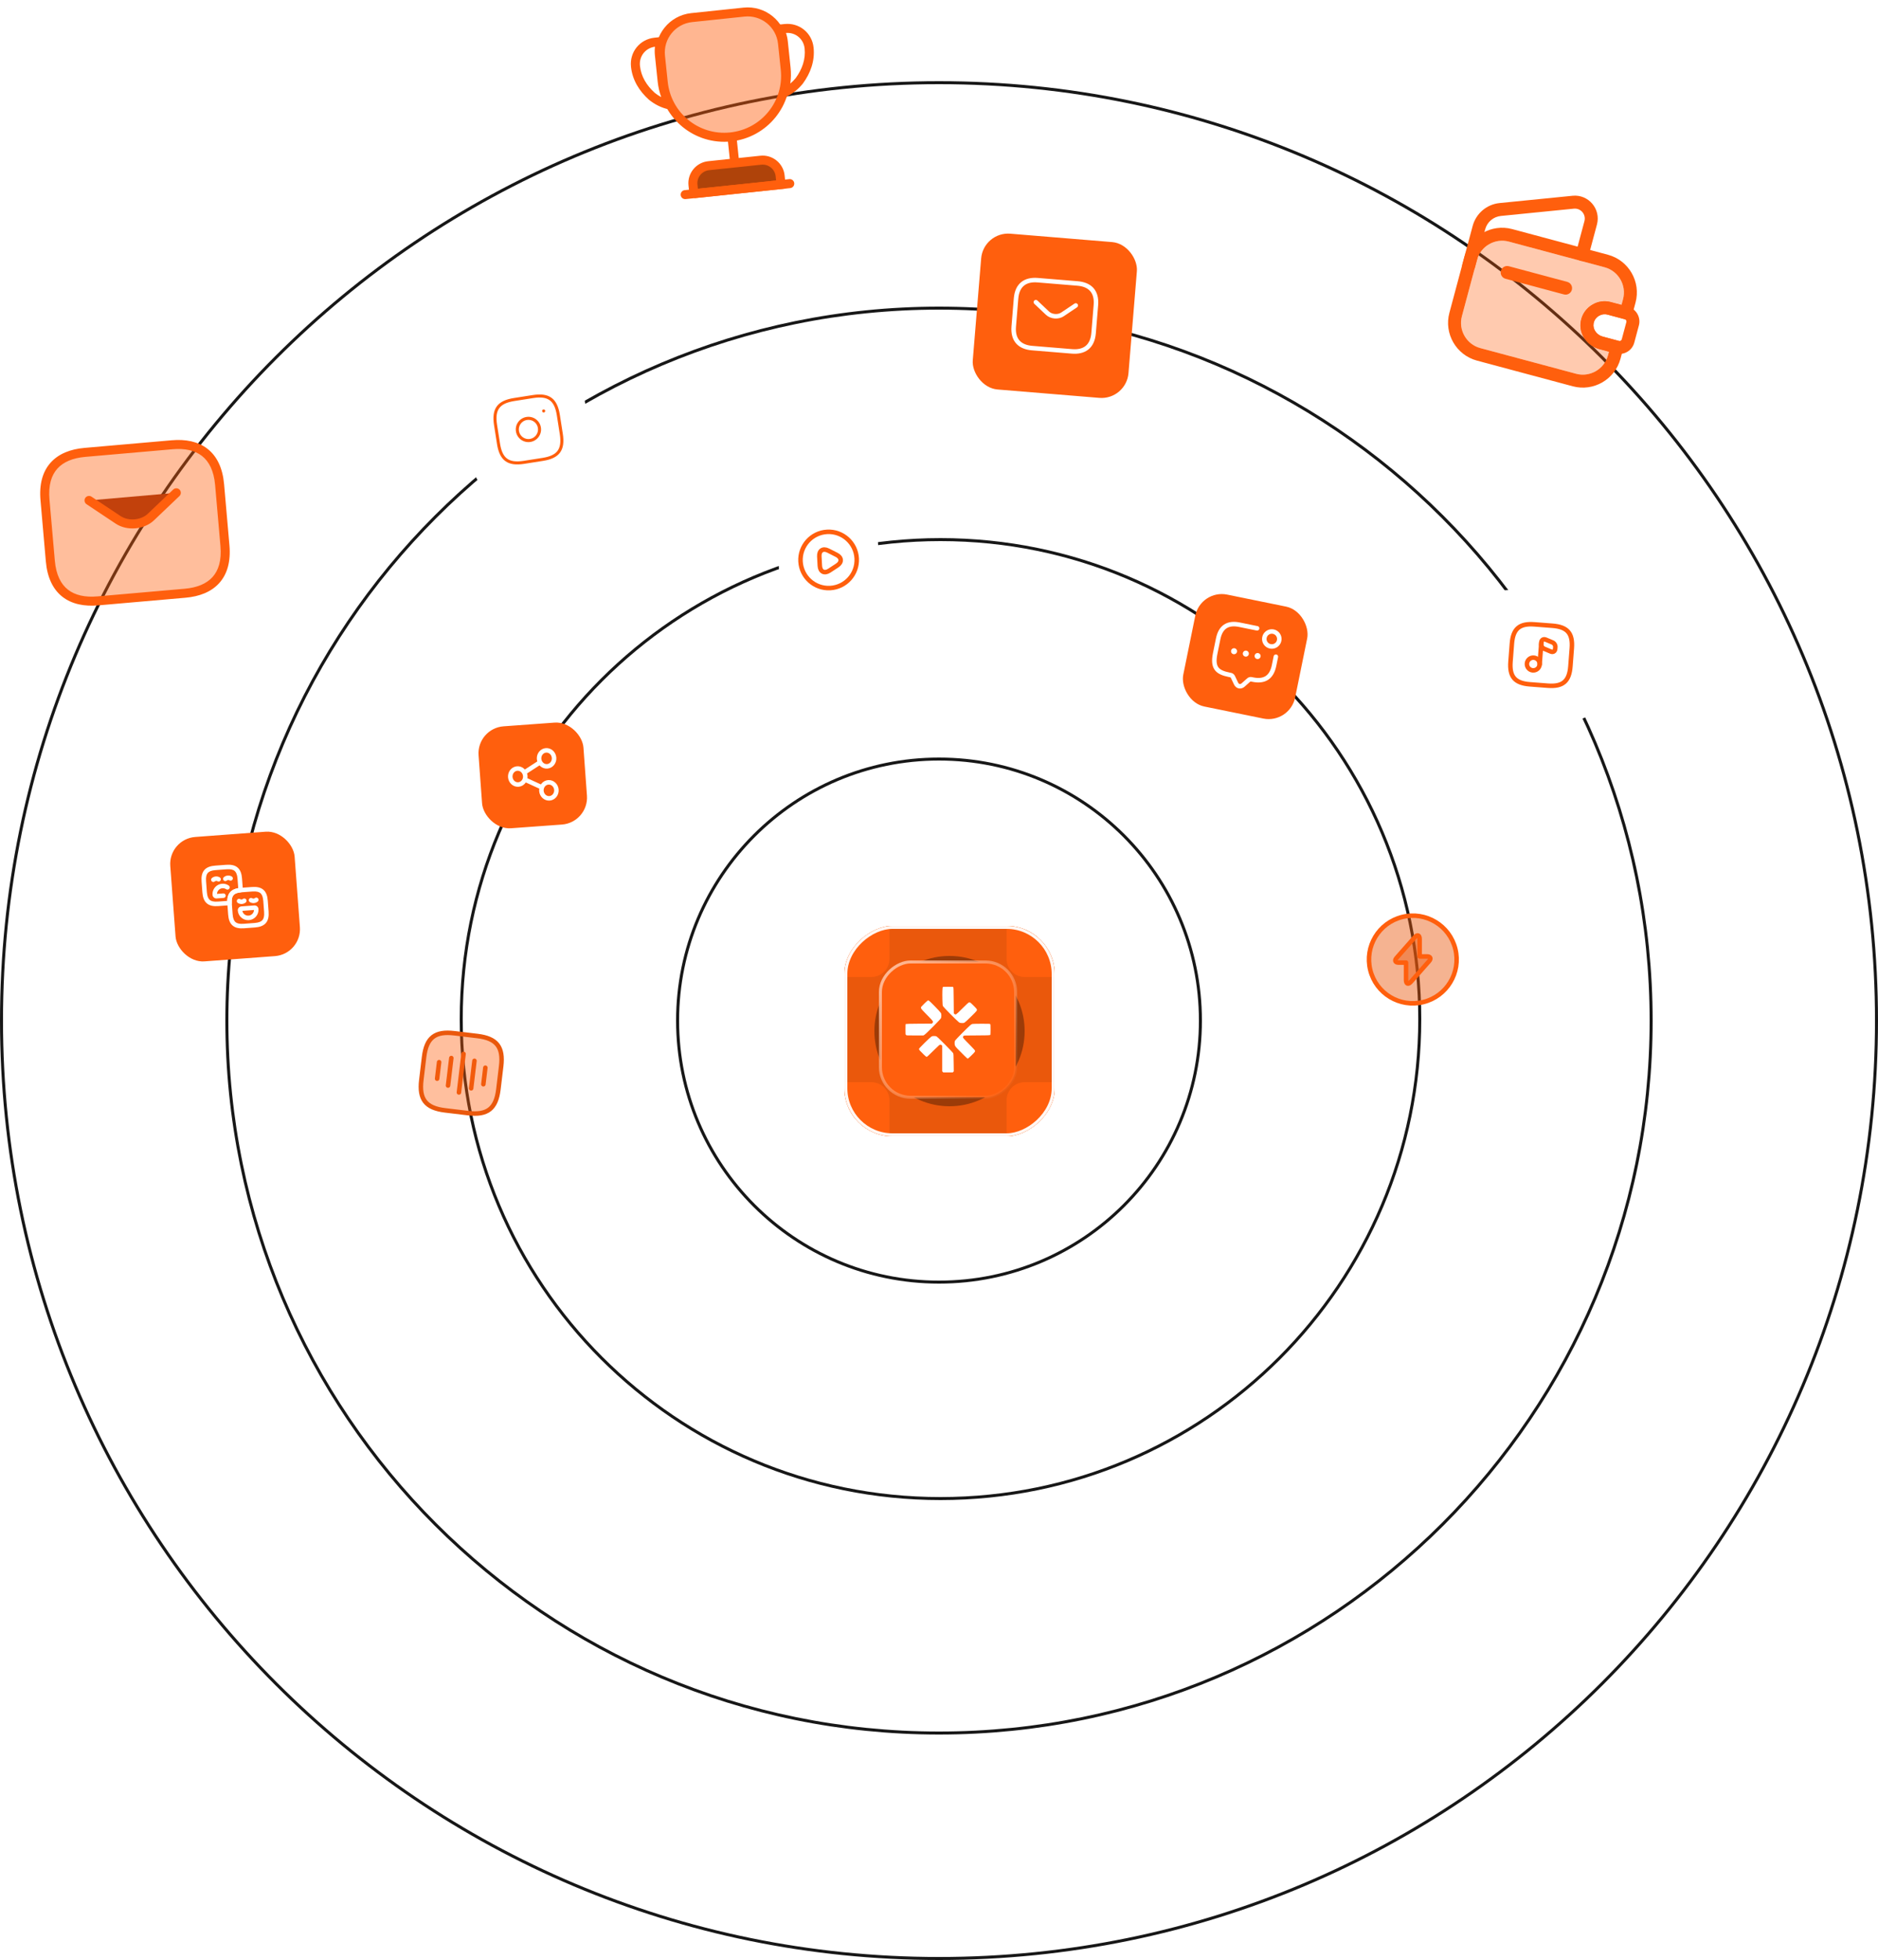 <svg width="625" height="652" viewBox="0 0 625 652" fill="none" xmlns="http://www.w3.org/2000/svg">
    <path fill-rule="evenodd" clip-rule="evenodd" d="M312.5 426C360.273 426 399 387.273 399 339.5C399 291.727 360.273 253 312.5 253C264.727 253 226 291.727 226 339.5C226 387.273 264.727 426 312.5 426ZM312.5 427C360.825 427 400 387.825 400 339.5C400 291.175 360.825 252 312.5 252C264.175 252 225 291.175 225 339.5C225 387.825 264.175 427 312.5 427Z" fill="#171717"/>
    <path fill-rule="evenodd" clip-rule="evenodd" d="M313 498C400.813 498 472 426.813 472 339C472 251.187 400.813 180 313 180C225.187 180 154 251.187 154 339C154 426.813 225.187 498 313 498ZM313 499C401.366 499 473 427.366 473 339C473 250.634 401.366 179 313 179C224.634 179 153 250.634 153 339C153 427.366 224.634 499 313 499Z" fill="#171717"/>
    <path fill-rule="evenodd" clip-rule="evenodd" d="M312.5 576C443.115 576 549 470.115 549 339.5C549 208.885 443.115 103 312.5 103C181.885 103 76 208.885 76 339.5C76 470.115 181.885 576 312.5 576ZM312.5 577C443.668 577 550 470.668 550 339.5C550 208.332 443.668 102 312.5 102C181.332 102 75 208.332 75 339.5C75 470.668 181.332 577 312.5 577Z" fill="#171717"/>
    <path fill-rule="evenodd" clip-rule="evenodd" d="M312.5 651C484.537 651 624 511.537 624 339.5C624 167.463 484.537 28 312.5 28C140.463 28 1 167.463 1 339.5C1 511.537 140.463 651 312.5 651ZM312.5 652C485.089 652 625 512.089 625 339.5C625 166.911 485.089 27 312.5 27C139.911 27 0 166.911 0 339.5C0 512.089 139.911 652 312.5 652Z" fill="#171717"/>
    <g filter="url(#filter0_d_138_198)">
        <g clip-path="url(#clip0_138_198)">
            <rect x="277" y="374" width="70" height="70" rx="16" transform="rotate(-90 277 374)" fill="#EA580C"/>
            <g filter="url(#filter1_f_138_198)">
                <path d="M312 314C325.807 314 337 325.193 337 339C337 352.807 325.807 364 312 364C298.193 364 287 352.807 287 339C287 325.193 298.193 314 312 314Z" fill="#803007" fill-opacity="0.73"/>
            </g>
            <rect x="289" y="361" width="45" height="45" rx="10" transform="rotate(-90 289 361)" fill="#FF5F0D"/>
            <rect x="289" y="361" width="45" height="45" rx="10" transform="rotate(-90 289 361)" stroke="url(#paint0_linear_138_198)"/>
            <path d="M297.516 340.285C297.689 340.45 297.719 340.45 300.501 340.45L303.314 340.45L303.689 340.217C304.199 339.895 308.976 335.095 309.149 334.72C309.239 334.517 309.284 334.255 309.284 333.842C309.284 333.332 309.254 333.205 309.074 332.897C308.841 332.5 305.556 329.132 305.174 328.892C304.829 328.682 304.754 328.735 303.509 329.965C302.504 330.955 302.474 331 302.504 331.262C302.526 331.472 302.654 331.667 303.059 332.11C303.344 332.425 303.726 332.822 303.899 332.987C304.071 333.152 304.724 333.82 305.354 334.472C306.606 335.77 306.666 335.89 306.314 336.302L306.134 336.512L301.829 336.535C299.031 336.557 297.501 336.587 297.434 336.64C297.366 336.7 297.344 337.15 297.344 338.417C297.344 340.105 297.344 340.127 297.516 340.285Z" fill="white"/>
            <path d="M302.204 345.565C302.819 346.248 304.229 347.575 304.334 347.575C304.529 347.575 304.814 347.32 306.734 345.423C308.586 343.6 308.669 343.525 308.954 343.525C309.156 343.525 309.291 343.578 309.404 343.698L309.569 343.87L309.569 348.123L309.569 352.368L309.749 352.555L309.921 352.75L311.496 352.75L313.071 352.75L313.244 352.563L313.417 352.383L313.379 349.51C313.349 346.908 313.334 346.608 313.207 346.338C313.034 345.978 308.091 340.99 307.694 340.78C307.506 340.683 307.274 340.638 306.869 340.638C306.381 340.638 306.254 340.668 305.931 340.855C305.729 340.975 304.754 341.883 303.704 342.918C302.174 344.44 301.844 344.8 301.844 344.965C301.844 345.108 301.956 345.303 302.204 345.565Z" fill="white"/>
            <path d="M309.636 328.712C309.681 330.287 309.696 330.46 309.846 330.737C310.026 331.082 314.406 335.5 315.029 335.972C315.434 336.28 315.464 336.287 316.086 336.31C316.709 336.332 316.746 336.325 317.106 336.085C317.309 335.95 318.299 335.035 319.296 334.045C321.254 332.125 321.269 332.102 321.014 331.615C320.954 331.502 320.451 330.962 319.896 330.415C318.659 329.192 318.681 329.192 317.841 329.942C317.519 330.227 316.634 331.09 315.869 331.862C314.174 333.572 314.054 333.647 313.641 333.295L313.431 333.115L313.394 328.802C313.364 325.307 313.334 324.475 313.251 324.377C313.161 324.265 312.944 324.25 311.526 324.25C310.334 324.25 309.869 324.272 309.779 324.34C309.629 324.46 309.576 326.14 309.636 328.712Z" fill="white"/>
            <path d="M313.867 343.916C314.032 344.268 314.564 344.838 316.979 347.216C317.512 347.748 317.999 348.176 318.059 348.176C318.209 348.176 320.264 346.196 320.414 345.903C320.489 345.768 320.512 345.611 320.482 345.491C320.452 345.371 319.762 344.613 318.764 343.601C316.477 341.283 316.439 341.238 316.499 340.953C316.522 340.826 316.604 340.661 316.672 340.586C316.784 340.458 317.017 340.451 320.587 340.443C324.277 340.443 325.469 340.398 325.597 340.271C325.627 340.241 325.657 339.445 325.657 338.508C325.657 337.165 325.634 336.768 325.552 336.678C325.462 336.565 325.169 336.55 322.702 336.55C321.194 336.558 319.814 336.588 319.642 336.618C319.424 336.663 319.184 336.798 318.907 337.038C318.097 337.728 314.167 341.696 313.934 342.056C313.717 342.393 313.694 342.483 313.694 342.993C313.694 343.428 313.739 343.646 313.867 343.916Z" fill="white"/>
            <path d="M268 386C264.686 386 262 383.314 262 380L262 362C262 358.686 264.686 356 268 356L286 356C289.314 356 292 358.686 292 362L292 380C292 383.314 289.314 386 286 386L268 386Z" fill="#FF5F0D"/>
            <path d="M337 386C333.686 386 331 383.314 331 380L331 362C331 358.686 333.686 356 337 356L355 356C358.314 356 361 358.686 361 362L361 380C361 383.314 358.314 386 355 386L337 386Z" fill="#FF5F0D"/>
            <path d="M268 321C264.686 321 262 318.314 262 315L262 297C262 293.686 264.686 291 268 291L286 291C289.314 291 292 293.686 292 297L292 315C292 318.314 289.314 321 286 321L268 321Z" fill="#FF5F0D"/>
            <path d="M337 321C333.686 321 331 318.314 331 315L331 297C331 293.686 333.686 291 337 291L355 291C358.314 291 361 293.686 361 297L361 315C361 318.314 358.314 321 355 321L337 321Z" fill="#FF5F0D"/>
        </g>
        <rect x="277.5" y="373.5" width="69" height="69" rx="15.5" transform="rotate(-90 277.5 373.5)" stroke="url(#paint1_linear_138_198)" stroke-opacity="0.95"/>
    </g>
    <rect x="56" y="279.09" width="41.5" height="41.5" rx="9" transform="rotate(-4.271 56 279.09)" fill="#FF5F0D"/>
    <path fill-rule="evenodd" clip-rule="evenodd" d="M69.134 290.399C68.704 290.898 68.475 291.72 68.582 293.142L68.85 296.733C68.956 298.155 69.305 298.934 69.803 299.363C70.302 299.793 71.125 300.022 72.547 299.916L75.629 299.686C75.654 298.533 75.922 297.551 76.568 296.8C77.215 296.049 78.146 295.639 79.282 295.443L79.052 292.361C78.946 290.938 78.597 290.159 78.098 289.73C77.6 289.3 76.777 289.071 75.355 289.177L71.765 289.445C70.343 289.551 69.564 289.9 69.134 290.399ZM67.997 289.42C68.814 288.472 70.084 288.067 71.653 287.949L75.243 287.681C76.813 287.564 78.129 287.777 79.077 288.593C80.025 289.409 80.431 290.679 80.548 292.249L80.831 296.038C80.862 296.446 80.56 296.803 80.153 296.841C78.844 296.962 78.115 297.303 77.705 297.779C77.295 298.255 77.067 299.026 77.141 300.339C77.164 300.747 76.856 301.098 76.448 301.129L72.659 301.412C71.089 301.529 69.773 301.316 68.825 300.5C67.877 299.684 67.471 298.414 67.354 296.844L67.086 293.254C66.968 291.685 67.181 290.368 67.997 289.42Z" fill="white"/>
    <path fill-rule="evenodd" clip-rule="evenodd" d="M70.52 292.076C71.266 291.452 72.306 291.376 73.129 291.85C73.488 292.056 73.612 292.515 73.405 292.874C73.199 293.233 72.74 293.357 72.381 293.15C72.094 292.984 71.737 293.013 71.483 293.226C71.165 293.492 70.692 293.45 70.426 293.132C70.16 292.814 70.203 292.341 70.52 292.076Z" fill="white"/>
    <path fill-rule="evenodd" clip-rule="evenodd" d="M74.509 291.778C75.255 291.154 76.295 291.078 77.118 291.552C77.477 291.759 77.601 292.217 77.394 292.576C77.188 292.935 76.729 293.059 76.37 292.852C76.082 292.687 75.727 292.715 75.472 292.928C75.154 293.194 74.681 293.152 74.415 292.834C74.15 292.517 74.192 292.044 74.509 291.778Z" fill="white"/>
    <path fill-rule="evenodd" clip-rule="evenodd" d="M72.217 297.354C72.248 296.371 73.018 295.549 74.02 295.474C74.485 295.439 74.921 295.567 75.269 295.806C75.61 296.041 76.077 295.955 76.312 295.614C76.546 295.273 76.46 294.806 76.119 294.571C75.494 294.141 74.72 293.918 73.909 293.978C72.01 294.12 70.583 295.777 70.725 297.675C70.778 298.388 71.395 298.919 72.108 298.866L74.421 298.693C74.834 298.662 75.144 298.302 75.113 297.889C75.082 297.476 74.723 297.166 74.309 297.197L72.217 297.354Z" fill="white"/>
    <path fill-rule="evenodd" clip-rule="evenodd" d="M80.027 295.346L83.817 295.063C85.386 294.946 86.703 295.159 87.651 295.975C88.599 296.791 89.004 298.061 89.122 299.631L89.39 303.221C89.507 304.791 89.294 306.107 88.478 307.055C87.662 308.003 86.392 308.409 84.822 308.526L81.232 308.794C79.662 308.911 78.346 308.698 77.398 307.882C76.45 307.066 76.044 305.796 75.927 304.226L75.643 300.423C75.56 298.95 75.788 297.706 76.568 296.8C77.349 295.894 78.544 295.484 80.014 295.347L80.027 295.346ZM80.146 296.842C78.841 296.963 78.114 297.303 77.705 297.779C77.296 298.254 77.067 299.024 77.141 300.332L77.423 304.115C77.529 305.537 77.878 306.316 78.377 306.746C78.876 307.175 79.698 307.404 81.12 307.298L84.71 307.03C86.132 306.924 86.912 306.575 87.341 306.076C87.771 305.577 88 304.755 87.894 303.333L87.626 299.743C87.52 298.321 87.171 297.541 86.672 297.112C86.173 296.682 85.351 296.453 83.928 296.559L80.146 296.842Z" fill="white"/>
    <path fill-rule="evenodd" clip-rule="evenodd" d="M78.913 299.353C79.129 299 79.59 298.888 79.944 299.103C80.228 299.276 80.584 299.252 80.844 299.045C81.168 298.788 81.64 298.842 81.897 299.166C82.155 299.491 82.101 299.962 81.777 300.22C81.033 300.811 79.993 300.89 79.163 300.384C78.809 300.169 78.698 299.707 78.913 299.353Z" fill="white"/>
    <path fill-rule="evenodd" clip-rule="evenodd" d="M82.902 299.055C83.118 298.702 83.579 298.59 83.933 298.806C84.216 298.978 84.573 298.954 84.832 298.747C85.157 298.49 85.629 298.544 85.886 298.868C86.144 299.193 86.09 299.664 85.765 299.922C85.022 300.513 83.982 300.592 83.152 300.086C82.798 299.871 82.686 299.409 82.902 299.055Z" fill="white"/>
    <path fill-rule="evenodd" clip-rule="evenodd" d="M80.66 303C80.838 303.967 81.721 304.666 82.723 304.591C83.725 304.516 84.495 303.694 84.527 302.712L80.66 303ZM79.138 302.903C79.085 302.191 79.616 301.574 80.328 301.521L84.636 301.199C85.348 301.146 85.966 301.677 86.019 302.39C86.16 304.289 84.734 305.945 82.835 306.087C80.936 306.229 79.28 304.802 79.138 302.903Z" fill="white"/>
    <g filter="url(#filter2_f_138_198)">
        <rect x="327.268" y="77" width="52" height="52" rx="9" transform="rotate(4.708 327.268 77)" fill="#FF5F0D"/>
        <path fill-rule="evenodd" clip-rule="evenodd" d="M340.849 94.975C339.807 95.794 339.068 97.18 338.889 99.363L338.123 108.664C337.943 110.847 338.444 112.335 339.339 113.314C340.242 114.303 341.655 114.892 343.534 115.047L356.822 116.141C358.701 116.296 360.191 115.946 361.244 115.118C362.286 114.298 363.024 112.913 363.204 110.73L363.97 101.428C364.15 99.245 363.648 97.758 362.754 96.779C361.851 95.79 360.438 95.201 358.559 95.046L345.271 93.951C343.392 93.797 341.902 94.147 340.849 94.975ZM339.922 93.796C341.372 92.656 343.286 92.283 345.394 92.457L358.682 93.551C360.79 93.725 362.618 94.406 363.862 95.767C365.115 97.139 365.669 99.084 365.465 101.551L364.699 110.853C364.496 113.321 363.632 115.149 362.171 116.297C360.721 117.437 358.807 117.81 356.699 117.636L343.41 116.542C341.303 116.368 339.475 115.687 338.231 114.325C336.978 112.953 336.424 111.009 336.628 108.541L337.394 99.239C337.597 96.772 338.461 94.944 339.922 93.796Z" fill="white"/>
        <path fill-rule="evenodd" clip-rule="evenodd" d="M358.643 101.189C358.874 101.533 358.783 101.999 358.439 102.23L354.005 105.21C352.256 106.381 349.624 106.164 348.091 104.723L348.089 104.721L344.217 101.058C343.916 100.773 343.903 100.298 344.187 99.997C344.472 99.696 344.947 99.683 345.248 99.968L349.118 103.63C349.118 103.63 349.119 103.63 349.119 103.631C350.143 104.593 352.002 104.746 353.17 103.964C353.17 103.964 353.169 103.964 353.17 103.964L357.602 100.985C357.946 100.754 358.412 100.845 358.643 101.189Z" fill="white"/>
    </g>
    <g filter="url(#filter3_f_138_198)">
        <path d="M61.606 197.344L32.55 199.886C23.833 200.648 17.641 196.798 16.751 186.629L14.972 166.29C14.082 156.12 19.512 151.254 28.229 150.491L57.284 147.949C66.001 147.186 72.194 151.036 73.083 161.206L74.863 181.545C75.752 191.714 70.323 196.581 61.606 197.344Z" fill="#FF5F0D" fill-opacity="0.41"/>
        <path fill-rule="evenodd" clip-rule="evenodd" d="M19.11 155.869C17.132 158.057 16.046 161.359 16.466 166.159L18.246 186.498C18.666 191.298 20.308 194.361 22.637 196.173C24.987 198.001 28.29 198.753 32.419 198.391L61.475 195.849C65.604 195.488 68.727 194.174 70.724 191.966C72.703 189.777 73.788 186.475 73.368 181.675L71.589 161.336C71.169 156.537 69.527 153.473 67.198 151.662C64.847 149.833 61.544 149.082 57.415 149.443L28.359 151.985C24.23 152.346 21.108 153.66 19.11 155.869ZM16.885 153.857C19.56 150.899 23.511 149.398 28.098 148.997L57.154 146.455C61.741 146.053 65.892 146.845 69.04 149.294C72.209 151.759 74.108 155.705 74.578 161.075L76.357 181.414C76.827 186.784 75.642 191 72.949 193.978C70.275 196.935 66.324 198.436 61.737 198.838L32.681 201.38C28.093 201.781 23.942 200.989 20.795 198.541C17.625 196.075 15.727 192.129 15.257 186.76L13.478 166.421C13.008 161.051 14.192 156.835 16.885 153.857Z" fill="#FF5F0D"/>
        <path d="M58.682 163.93L50.224 171.989C47.439 174.633 42.529 175.063 39.328 172.942L29.627 166.472" fill="#C2410C"/>
        <path fill-rule="evenodd" clip-rule="evenodd" d="M59.769 162.895C60.34 163.495 60.317 164.444 59.717 165.015L51.257 173.077C47.965 176.202 42.283 176.7 38.499 174.193L38.495 174.19L28.794 167.719C28.105 167.26 27.919 166.328 28.379 165.639C28.839 164.95 29.77 164.764 30.459 165.224L40.156 171.692C40.157 171.692 40.157 171.693 40.158 171.693C42.776 173.426 46.913 173.064 49.19 170.902C49.19 170.902 49.19 170.902 49.191 170.901L57.648 162.844C58.248 162.272 59.197 162.295 59.769 162.895Z" fill="#FF5F0D"/>
    </g>
    <g filter="url(#filter4_f_138_198)">
        <rect x="493.799" y="195.618" width="41.5" height="41.5" rx="9" transform="rotate(4.396 493.799 195.618)" fill="white"/>
        <path fill-rule="evenodd" clip-rule="evenodd" d="M504.701 208.336C506.134 207.108 508.164 206.752 510.73 206.949L516.712 207.409C519.279 207.606 521.231 208.268 522.459 209.701C523.687 211.134 524.043 213.164 523.846 215.73L523.386 221.713C523.189 224.279 522.527 226.231 521.094 227.459C519.661 228.688 517.631 229.043 515.065 228.846L509.082 228.386C506.516 228.189 504.564 227.527 503.336 226.094C502.107 224.661 501.752 222.631 501.949 220.065L502.409 214.083C502.606 211.516 503.268 209.564 504.701 208.336ZM505.677 209.475C504.694 210.317 504.09 211.779 503.905 214.197L503.445 220.18C503.259 222.599 503.632 224.135 504.475 225.118C505.317 226.101 506.778 226.705 509.197 226.89L515.18 227.35C517.599 227.536 519.135 227.163 520.118 226.32C521.101 225.478 521.704 224.017 521.89 221.598L522.35 215.615C522.536 213.196 522.163 211.66 521.32 210.677C520.478 209.694 519.016 209.091 516.598 208.905L510.615 208.445C508.196 208.259 506.66 208.632 505.677 209.475Z" fill="#FF5F0D"/>
        <path fill-rule="evenodd" clip-rule="evenodd" d="M510.386 219.52C509.631 219.462 508.973 220.026 508.915 220.781C508.857 221.535 509.421 222.194 510.176 222.252C510.93 222.31 511.589 221.745 511.647 220.991C511.705 220.236 511.14 219.578 510.386 219.52ZM507.419 220.666C507.541 219.085 508.92 217.903 510.501 218.024C512.081 218.146 513.264 219.525 513.142 221.106C513.021 222.686 511.641 223.869 510.061 223.747C508.48 223.626 507.298 222.246 507.419 220.666Z" fill="#FF5F0D"/>
        <path fill-rule="evenodd" clip-rule="evenodd" d="M513.02 212.912C513.433 212.944 513.742 213.305 513.71 213.718L513.142 221.106C513.11 221.519 512.75 221.828 512.337 221.796C511.924 221.764 511.615 221.404 511.647 220.991L512.214 213.603C512.246 213.19 512.607 212.881 513.02 212.912Z" fill="#FF5F0D"/>
        <path fill-rule="evenodd" clip-rule="evenodd" d="M513.829 213.435C513.804 213.451 513.726 213.514 513.71 213.718L513.663 214.336C513.654 214.451 513.689 214.614 513.789 214.777C513.889 214.941 514.017 215.047 514.123 215.092L516.402 216.051C516.587 216.131 516.677 216.09 516.701 216.076C516.725 216.061 516.804 215.999 516.82 215.792L516.868 215.174C516.877 215.059 516.841 214.896 516.741 214.732C516.642 214.569 516.513 214.462 516.407 214.418C516.407 214.418 516.407 214.418 516.407 214.418L514.131 213.46C513.941 213.379 513.852 213.421 513.829 213.435ZM514.717 212.079C514.16 211.842 513.549 211.847 513.043 212.158C512.539 212.468 512.26 213.008 512.215 213.603L512.167 214.221C512.13 214.704 512.276 215.177 512.508 215.558C512.74 215.939 513.093 216.286 513.541 216.474L515.812 217.43C516.364 217.667 516.973 217.665 517.48 217.358C517.986 217.05 518.27 216.508 518.316 215.907L518.363 215.289C518.401 214.805 518.254 214.333 518.022 213.952C517.79 213.571 517.437 213.224 516.989 213.035L514.717 212.079Z" fill="#FF5F0D"/>
    </g>
    <g filter="url(#filter5_f_138_198)">
        <rect x="153" y="126.204" width="40" height="40" rx="9" transform="rotate(-8.923 153 126.204)" fill="white"/>
        <path d="M174.366 153.8L180.635 152.816C185.858 151.995 187.62 149.578 186.8 144.354L185.815 138.085C184.995 132.862 182.578 131.1 177.354 131.92L171.085 132.904C165.862 133.725 164.1 136.142 164.92 141.366L165.904 147.635C166.725 152.858 169.142 154.62 174.366 153.8Z" fill="white"/>
        <path fill-rule="evenodd" clip-rule="evenodd" d="M165.326 135.185C166.435 133.663 168.345 132.821 171.007 132.403L177.275 131.419C179.937 131.001 182.013 131.217 183.535 132.326C185.057 133.435 185.899 135.345 186.317 138.007L187.301 144.275C187.719 146.937 187.503 149.013 186.394 150.535C185.285 152.057 183.375 152.899 180.713 153.317L174.445 154.301C171.783 154.719 169.707 154.503 168.185 153.394C166.663 152.285 165.821 150.375 165.403 147.713L164.419 141.445C164.001 138.783 164.217 136.707 165.326 135.185ZM166.147 135.783C165.274 136.981 165.02 138.725 165.422 141.287L166.406 147.556C166.808 150.118 167.585 151.701 168.783 152.573C169.981 153.446 171.725 153.701 174.287 153.298L180.556 152.314C183.118 151.912 184.701 151.135 185.573 149.937C186.446 148.739 186.701 146.995 186.298 144.433L185.314 138.164C184.912 135.602 184.135 134.019 182.937 133.147C181.739 132.274 179.995 132.019 177.433 132.422L171.164 133.406C168.602 133.808 167.019 134.585 166.147 135.783Z" fill="#FF5F0D"/>
        <path fill-rule="evenodd" clip-rule="evenodd" d="M175.365 139.705C173.622 139.978 172.431 141.613 172.705 143.355C172.978 145.098 174.613 146.289 176.355 146.015C178.098 145.742 179.289 144.107 179.015 142.365C178.742 140.622 177.107 139.431 175.365 139.705ZM171.702 143.513C171.341 141.216 172.911 139.062 175.207 138.702C177.504 138.341 179.658 139.911 180.018 142.207C180.379 144.504 178.809 146.658 176.513 147.018C174.216 147.379 172.062 145.809 171.702 143.513Z" fill="#FF5F0D"/>
        <path fill-rule="evenodd" clip-rule="evenodd" d="M180.427 136.79C180.383 136.513 180.572 136.254 180.849 136.21L180.861 136.208C181.138 136.165 181.398 136.354 181.442 136.631C181.485 136.908 181.296 137.168 181.019 137.211L181.007 137.213C180.73 137.257 180.47 137.067 180.427 136.79Z" fill="#FF5F0D"/>
    </g>
    <rect x="258.184" y="170.529" width="33.399" height="33.399" rx="7" transform="rotate(-3.202 258.184 170.529)" fill="white"/>
    <path d="M276.275 195.619C281.437 195.336 285.392 190.922 285.11 185.759C284.827 180.597 280.413 176.642 275.25 176.925C270.088 177.208 266.133 181.622 266.416 186.784C266.699 191.946 271.113 195.901 276.275 195.619Z" stroke="#FF5F0D" stroke-width="1.5" stroke-linecap="round" stroke-linejoin="round"/>
    <path d="M272.756 186.652L272.67 185.091C272.564 183.147 273.894 182.277 275.63 183.157L277.028 183.868L278.426 184.579C280.162 185.459 280.249 187.048 278.62 188.112L277.308 188.971L275.995 189.831C274.366 190.895 272.949 190.176 272.842 188.232L272.756 186.652Z" stroke="#FF5F0D" stroke-width="1.5" stroke-miterlimit="10" stroke-linecap="round" stroke-linejoin="round"/>
    <g filter="url(#filter6_f_138_198)">
        <path fill-rule="evenodd" clip-rule="evenodd" d="M502.135 80.372C497.535 79.139 492.765 81.893 491.533 86.493L486.524 105.187C485.291 109.787 488.045 114.557 492.645 115.789L524.534 124.334C529.134 125.567 533.904 122.813 535.136 118.213L535.464 116.991L532.269 116.135C528.354 115.086 525.32 111.204 526.094 106.878C526.512 104.423 528.023 102.43 530.019 101.301C531.829 100.232 533.999 99.926 536.104 100.49L539.632 101.435L540.146 99.518C541.378 94.919 538.624 90.149 534.025 88.916L502.135 80.372ZM487.366 85.376C489.215 78.475 496.35 74.356 503.251 76.205L535.141 84.75C542.042 86.599 546.161 93.734 544.312 100.635L543.24 104.635C542.932 105.785 541.749 106.468 540.599 106.16L534.988 104.656C533.99 104.389 533.009 104.541 532.202 105.021L532.155 105.049C531.223 105.572 530.535 106.489 530.346 107.607L530.342 107.633C530.016 109.436 531.305 111.411 533.386 111.968L538.664 113.382C539.814 113.691 540.497 114.873 540.189 116.024L539.303 119.33C537.454 126.23 530.319 130.35 523.418 128.501L491.528 119.956C484.627 118.107 480.508 110.972 482.357 104.071L487.366 85.376Z" fill="#FF5F0D"/>
        <path d="M491.533 86.493C492.765 81.893 497.535 79.139 502.135 80.372L534.025 88.916C538.624 90.149 541.378 94.919 540.146 99.518L539.632 101.435L536.104 100.49C533.999 99.926 531.829 100.232 530.019 101.301C528.023 102.43 526.512 104.423 526.094 106.878C525.32 111.204 528.354 115.086 532.269 116.135L535.464 116.991L535.136 118.213C533.904 122.813 529.134 125.567 524.534 124.334L492.645 115.789C488.045 114.557 485.291 109.787 486.524 105.187L491.533 86.493Z" fill="#FF5F0D" fill-opacity="0.33"/>
        <path fill-rule="evenodd" clip-rule="evenodd" d="M527.3 73.568C527.901 71.325 526.072 69.184 523.785 69.415L499.495 71.838C496.996 72.089 494.919 73.855 494.265 76.298L490.863 88.993C490.555 90.143 489.372 90.826 488.221 90.518C487.071 90.209 486.388 89.027 486.696 87.876L490.098 75.181C491.215 71.014 494.772 67.976 499.065 67.546L523.353 65.123C523.353 65.123 523.352 65.123 523.353 65.123C528.654 64.589 532.845 69.539 531.467 74.684L528.638 85.24C528.33 86.391 527.147 87.074 525.997 86.765C524.846 86.457 524.163 85.274 524.471 84.124L527.3 73.568Z" fill="#FF5F0D"/>
        <path fill-rule="evenodd" clip-rule="evenodd" d="M534.984 104.656C533.987 104.389 533.006 104.541 532.199 105.021L532.152 105.048C531.219 105.572 530.531 106.488 530.343 107.607L530.338 107.632L530.338 107.632C530.013 109.435 531.301 111.41 533.382 111.968L538.779 113.414C539.236 113.505 539.623 113.233 539.722 112.863L541.256 107.14C541.355 106.77 541.155 106.341 540.714 106.191L534.984 104.656ZM530.016 101.3C531.826 100.231 533.996 99.925 536.101 100.489L541.879 102.037C541.903 102.044 541.928 102.051 541.953 102.059C544.574 102.863 546.14 105.578 545.422 108.257L543.889 113.979C543.171 116.658 540.458 118.227 537.785 117.612C537.76 117.606 537.735 117.6 537.71 117.593L532.266 116.135C528.35 115.085 525.317 111.204 526.091 106.878C526.508 104.423 528.02 102.43 530.016 101.3Z" fill="#FF5F0D"/>
        <path fill-rule="evenodd" clip-rule="evenodd" d="M499.502 90.087C499.81 88.936 500.993 88.253 502.143 88.561L521.588 93.772C522.739 94.08 523.422 95.263 523.114 96.413C522.805 97.564 521.623 98.247 520.472 97.939L501.027 92.728C499.876 92.42 499.194 91.237 499.502 90.087Z" fill="#FF5F0D"/>
    </g>
    <g filter="url(#filter7_f_138_198)">
        <path fill-rule="evenodd" clip-rule="evenodd" d="M243.597 45.464C244.421 45.377 245.159 45.975 245.246 46.799L245.886 52.89C245.973 53.714 245.375 54.452 244.551 54.539C243.727 54.625 242.989 54.028 242.903 53.204L242.263 47.112C242.176 46.288 242.774 45.55 243.597 45.464Z" fill="#FF5F0D"/>
        <path d="M230.928 64.434L259.935 61.385L259.63 58.484C259.294 55.294 256.409 52.957 253.219 53.293L235.815 55.122C232.624 55.457 230.288 58.342 230.623 61.533L230.928 64.434V64.434Z" fill="#AF430A"/>
        <path fill-rule="evenodd" clip-rule="evenodd" d="M229.131 61.69C228.709 57.675 231.643 54.052 235.658 53.63L253.062 51.801C257.076 51.379 260.7 54.313 261.121 58.327L261.583 62.72L231.084 65.925L230.928 64.434L229.436 64.59L229.131 61.69ZM232.263 62.785L258.286 60.05L258.138 58.641C257.889 56.274 255.742 54.536 253.375 54.784L235.971 56.614C233.604 56.862 231.866 59.009 232.115 61.376L232.263 62.785Z" fill="#FF5F0D"/>
        <path fill-rule="evenodd" clip-rule="evenodd" d="M226.535 64.895C226.449 64.071 227.046 63.333 227.87 63.247L262.678 59.588C263.502 59.502 264.24 60.099 264.327 60.923C264.414 61.747 263.816 62.485 262.992 62.572L228.184 66.23C227.36 66.317 226.622 65.719 226.535 64.895Z" fill="#FF5F0D"/>
        <path d="M243.167 45.551C231.942 46.731 221.908 38.606 220.728 27.38L219.814 18.678C219.14 12.268 223.786 6.53 230.197 5.856L247.601 4.027C254.012 3.353 259.75 7.999 260.423 14.41L261.338 23.112C262.518 34.337 254.393 44.371 243.167 45.551Z" fill="#FF5F0D" fill-opacity="0.45"/>
        <path fill-rule="evenodd" clip-rule="evenodd" d="M230.354 7.348C224.767 7.935 220.718 12.935 221.305 18.521L222.22 27.223C223.313 37.625 232.609 45.152 243.01 44.059C253.412 42.966 260.939 33.67 259.846 23.269L258.931 14.567C258.344 8.98 253.344 4.931 247.758 5.518L230.354 7.348ZM218.322 18.835C217.561 11.6 222.806 5.124 230.04 4.364L247.444 2.535C254.679 1.774 261.155 7.019 261.915 14.253L262.83 22.955C264.096 35.005 255.374 45.776 243.324 47.043C231.274 48.309 220.503 39.587 219.236 27.537L218.322 18.835Z" fill="#FF5F0D"/>
        <path fill-rule="evenodd" clip-rule="evenodd" d="M217.97 15.543C214.821 15.959 212.644 18.707 212.979 21.889C213.356 25.477 215.208 28.447 217.91 30.89C218.569 31.421 219.29 31.901 220.058 32.306C219.469 30.676 219.063 28.949 218.872 27.135L217.957 18.433C217.855 17.462 217.858 16.492 217.97 15.543ZM209.995 22.203C209.482 17.318 212.935 13.054 217.82 12.54L219.705 12.342C220.208 12.289 220.704 12.493 221.024 12.885C221.344 13.276 221.445 13.803 221.293 14.285C220.92 15.468 220.799 16.769 220.941 18.12L221.856 26.822C222.138 29.51 222.967 31.977 224.208 34.19C224.496 34.703 224.457 35.336 224.11 35.81C223.762 36.284 223.17 36.512 222.595 36.392C220.079 35.869 217.816 34.675 215.992 33.197C215.971 33.18 215.951 33.163 215.932 33.146C212.819 30.341 210.471 26.724 209.995 22.203Z" fill="#FF5F0D"/>
        <path fill-rule="evenodd" clip-rule="evenodd" d="M258.036 8.995C258.267 8.545 258.71 8.243 259.213 8.19L261.098 7.992C265.983 7.478 270.247 10.931 270.761 15.816C271.236 20.338 269.691 24.364 267.229 27.754C267.214 27.776 267.198 27.796 267.181 27.817C265.704 29.641 263.739 31.28 261.387 32.315C260.849 32.552 260.222 32.452 259.784 32.061C259.345 31.669 259.176 31.058 259.351 30.497C260.104 28.074 260.402 25.488 260.12 22.8L259.205 14.098C259.063 12.747 258.674 11.499 258.064 10.42C257.815 9.98 257.804 9.444 258.036 8.995ZM261.575 10.96C261.883 11.865 262.087 12.813 262.189 13.784L263.103 22.486C263.294 24.3 263.256 26.074 263.019 27.791C263.685 27.234 264.291 26.615 264.825 25.959C266.96 23.008 268.154 19.717 267.777 16.13C267.443 12.947 264.742 10.712 261.575 10.96Z" fill="#FF5F0D"/>
    </g>
    <path d="M473.679 333.342C481.499 331.412 486.273 323.508 484.343 315.689C482.412 307.87 474.508 303.096 466.689 305.026C458.87 306.956 454.096 314.86 456.026 322.679C457.956 330.499 465.86 335.273 473.679 333.342Z" fill="#EA580C" fill-opacity="0.45" stroke="#FF5F0D" stroke-width="1.5" stroke-linecap="round" stroke-linejoin="round"/>
    <path d="M465.452 320.217L467.931 320.221L467.928 325.99C467.931 327.341 468.659 327.612 469.55 326.596L475.629 319.703C476.368 318.859 476.062 318.169 474.934 318.162L472.454 318.158L472.457 312.389C472.454 311.038 471.726 310.767 470.835 311.783L464.756 318.677C464.018 319.52 464.324 320.21 465.452 320.217Z" fill="#EA580C" fill-opacity="0.45" stroke="#FF5F0D" stroke-width="1.5" stroke-miterlimit="10" stroke-linecap="round" stroke-linejoin="round"/>
    <rect x="399.589" y="196" width="38" height="38" rx="9" transform="rotate(11.521 399.589 196)" fill="#FF5F0D"/>
    <path d="M424.61 218.449L424.011 221.389C423.212 225.308 420.853 226.869 416.933 226.07L416.443 225.97C416.14 225.908 415.816 225.995 415.58 226.202L413.71 227.862C412.888 228.593 411.83 228.377 411.359 227.383L410.288 225.124C410.176 224.876 409.849 224.626 409.584 224.572L409.094 224.472C405.175 223.673 403.415 222.294 404.414 217.395L405.412 212.495C406.211 208.576 408.57 207.016 412.49 207.814L418.369 209.013" stroke="white" stroke-width="1.5" stroke-miterlimit="10" stroke-linecap="round" stroke-linejoin="round"/>
    <path d="M422.759 215.011C424.112 215.286 425.433 214.413 425.708 213.06C425.984 211.707 425.111 210.387 423.758 210.111C422.405 209.836 421.085 210.709 420.809 212.062C420.533 213.414 421.406 214.735 422.759 215.011Z" stroke="white" stroke-width="1.5" stroke-linecap="round" stroke-linejoin="round"/>
    <path d="M418.528 218.23L418.536 218.232" stroke="white" stroke-width="2" stroke-linecap="round" stroke-linejoin="round"/>
    <path d="M414.607 217.431L414.616 217.433" stroke="white" stroke-width="2" stroke-linecap="round" stroke-linejoin="round"/>
    <path d="M410.687 216.632L410.695 216.634" stroke="white" stroke-width="2" stroke-linecap="round" stroke-linejoin="round"/>
    <path d="M146.135 353.332L145.474 358.833Z" fill="#FF5F0D" fill-opacity="0.4"/>
    <path d="M146.135 353.332L145.474 358.833" stroke="#EA580C" stroke-width="1.5" stroke-linecap="round" stroke-linejoin="round"/>
    <path d="M150.202 351.96L149.103 361.116Z" fill="#FF5F0D" fill-opacity="0.4"/>
    <path d="M150.202 351.96L149.103 361.116" stroke="#EA580C" stroke-width="1.5" stroke-linecap="round" stroke-linejoin="round"/>
    <path d="M154.27 350.588L152.73 363.412Z" fill="#FF5F0D" fill-opacity="0.4"/>
    <path d="M154.27 350.588L152.73 363.412" stroke="#EA580C" stroke-width="1.5" stroke-linecap="round" stroke-linejoin="round"/>
    <path d="M157.897 352.884L156.798 362.04Z" fill="#FF5F0D" fill-opacity="0.4"/>
    <path d="M157.897 352.884L156.798 362.04" stroke="#EA580C" stroke-width="1.5" stroke-linecap="round" stroke-linejoin="round"/>
    <path d="M161.524 355.179L160.864 360.681Z" fill="#FF5F0D" fill-opacity="0.4"/>
    <path d="M161.524 355.179L160.864 360.681" stroke="#EA580C" stroke-width="1.5" stroke-linecap="round" stroke-linejoin="round"/>
    <path d="M148.113 369.363L155.808 370.287C162.22 371.056 165.093 368.799 165.863 362.387L166.787 354.692C167.556 348.28 165.3 345.407 158.887 344.637L151.193 343.714C144.78 342.944 141.907 345.201 141.137 351.613L140.214 359.308C139.444 365.72 141.701 368.593 148.113 369.363Z" fill="#FF5F0D" fill-opacity="0.4" stroke="#EA580C" stroke-width="1.5" stroke-linecap="round" stroke-linejoin="round"/>
    <rect x="158.616" y="242.265" width="35" height="34" rx="9" transform="rotate(-4.161 158.616 242.265)" fill="#FF5F0D"/>
    <path d="M174.477 256.997L179.743 253.584M174.645 259.302L180.35 261.917M169.823 258.494C169.875 259.2 170.187 259.857 170.691 260.322C171.194 260.787 171.849 261.021 172.51 260.973C173.172 260.924 173.785 260.598 174.217 260.065C174.648 259.532 174.862 258.837 174.81 258.131C174.759 257.426 174.447 256.769 173.943 256.304C173.439 255.839 172.785 255.605 172.123 255.653C171.462 255.701 170.848 256.028 170.417 256.561C169.986 257.093 169.772 257.789 169.823 258.494ZM179.41 252.449C179.461 253.155 179.773 253.812 180.277 254.277C180.781 254.742 181.436 254.976 182.097 254.928C182.758 254.88 183.372 254.553 183.803 254.02C184.235 253.488 184.448 252.792 184.397 252.087C184.346 251.381 184.034 250.724 183.53 250.259C183.026 249.794 182.371 249.56 181.71 249.608C181.049 249.656 180.435 249.983 180.004 250.516C179.572 251.048 179.359 251.744 179.41 252.449ZM180.184 263.088C180.235 263.793 180.547 264.451 181.051 264.915C181.555 265.38 182.21 265.614 182.871 265.566C183.532 265.518 184.146 265.192 184.577 264.659C185.009 264.126 185.222 263.43 185.171 262.725C185.12 262.02 184.808 261.362 184.304 260.898C183.8 260.433 183.145 260.199 182.484 260.247C181.823 260.295 181.209 260.621 180.778 261.154C180.346 261.687 180.133 262.383 180.184 263.088Z" stroke="white" stroke-width="1.5" stroke-linecap="round" stroke-linejoin="round"/>
    <defs>
        <filter id="filter0_d_138_198" x="231" y="258" width="170" height="170" filterUnits="userSpaceOnUse" color-interpolation-filters="sRGB">
            <feFlood flood-opacity="0" result="BackgroundImageFix"/>
            <feColorMatrix in="SourceAlpha" type="matrix" values="0 0 0 0 0 0 0 0 0 0 0 0 0 0 0 0 0 0 127 0" result="hardAlpha"/>
            <feOffset dx="4" dy="4"/>
            <feGaussianBlur stdDeviation="25"/>
            <feComposite in2="hardAlpha" operator="out"/>
            <feColorMatrix type="matrix" values="0 0 0 0 0.016 0 0 0 0 0.004 0 0 0 0 0.008 0 0 0 0.42 0"/>
            <feBlend mode="normal" in2="BackgroundImageFix" result="effect1_dropShadow_138_198"/>
            <feBlend mode="normal" in="SourceGraphic" in2="effect1_dropShadow_138_198" result="shape"/>
        </filter>
        <filter id="filter1_f_138_198" x="257" y="284" width="110" height="110" filterUnits="userSpaceOnUse" color-interpolation-filters="sRGB">
            <feFlood flood-opacity="0" result="BackgroundImageFix"/>
            <feBlend mode="normal" in="SourceGraphic" in2="BackgroundImageFix" result="shape"/>
            <feGaussianBlur stdDeviation="15" result="effect1_foregroundBlur_138_198"/>
        </filter>
        <filter id="filter2_f_138_198" x="322" y="76" width="58.093" height="58.093" filterUnits="userSpaceOnUse" color-interpolation-filters="sRGB">
            <feFlood flood-opacity="0" result="BackgroundImageFix"/>
            <feBlend mode="normal" in="SourceGraphic" in2="BackgroundImageFix" result="shape"/>
            <feGaussianBlur stdDeviation="0.5" result="effect1_foregroundBlur_138_198"/>
        </filter>
        <filter id="filter3_f_138_198" x="11.377" y="144.355" width="67.08" height="59.123" filterUnits="userSpaceOnUse" color-interpolation-filters="sRGB">
            <feFlood flood-opacity="0" result="BackgroundImageFix"/>
            <feBlend mode="normal" in="SourceGraphic" in2="BackgroundImageFix" result="shape"/>
            <feGaussianBlur stdDeviation="1" result="effect1_foregroundBlur_138_198"/>
        </filter>
        <filter id="filter4_f_138_198" x="489.618" y="194.618" width="46.559" height="46.559" filterUnits="userSpaceOnUse" color-interpolation-filters="sRGB">
            <feFlood flood-opacity="0" result="BackgroundImageFix"/>
            <feBlend mode="normal" in="SourceGraphic" in2="BackgroundImageFix" result="shape"/>
            <feGaussianBlur stdDeviation="0.5" result="effect1_foregroundBlur_138_198"/>
        </filter>
        <filter id="filter5_f_138_198" x="152" y="119" width="47.72" height="47.72" filterUnits="userSpaceOnUse" color-interpolation-filters="sRGB">
            <feFlood flood-opacity="0" result="BackgroundImageFix"/>
            <feBlend mode="normal" in="SourceGraphic" in2="BackgroundImageFix" result="shape"/>
            <feGaussianBlur stdDeviation="0.5" result="effect1_foregroundBlur_138_198"/>
        </filter>
        <filter id="filter6_f_138_198" x="479.915" y="63.083" width="67.682" height="67.86" filterUnits="userSpaceOnUse" color-interpolation-filters="sRGB">
            <feFlood flood-opacity="0" result="BackgroundImageFix"/>
            <feBlend mode="normal" in="SourceGraphic" in2="BackgroundImageFix" result="shape"/>
            <feGaussianBlur stdDeviation="1" result="effect1_foregroundBlur_138_198"/>
        </filter>
        <filter id="filter7_f_138_198" x="207.945" y="0.462" width="64.902" height="67.777" filterUnits="userSpaceOnUse" color-interpolation-filters="sRGB">
            <feFlood flood-opacity="0" result="BackgroundImageFix"/>
            <feBlend mode="normal" in="SourceGraphic" in2="BackgroundImageFix" result="shape"/>
            <feGaussianBlur stdDeviation="1" result="effect1_foregroundBlur_138_198"/>
        </filter>
        <linearGradient id="paint0_linear_138_198" x1="334" y1="361" x2="289.174" y2="406.173" gradientUnits="userSpaceOnUse">
            <stop stop-color="#FFBF9E"/>
            <stop offset="1" stop-color="#FFAF86" stop-opacity="0"/>
        </linearGradient>
        <linearGradient id="paint1_linear_138_198" x1="277" y1="443.822" x2="346.822" y2="373.646" gradientUnits="userSpaceOnUse">
            <stop offset="1" stop-color="white"/>
            <stop stop-color="#FF5F0D" stop-opacity="0.5"/>
        </linearGradient>
        <clipPath id="clip0_138_198">
            <rect x="277" y="374" width="70" height="70" rx="16" transform="rotate(-90 277 374)" fill="white"/>
        </clipPath>
    </defs>
</svg>